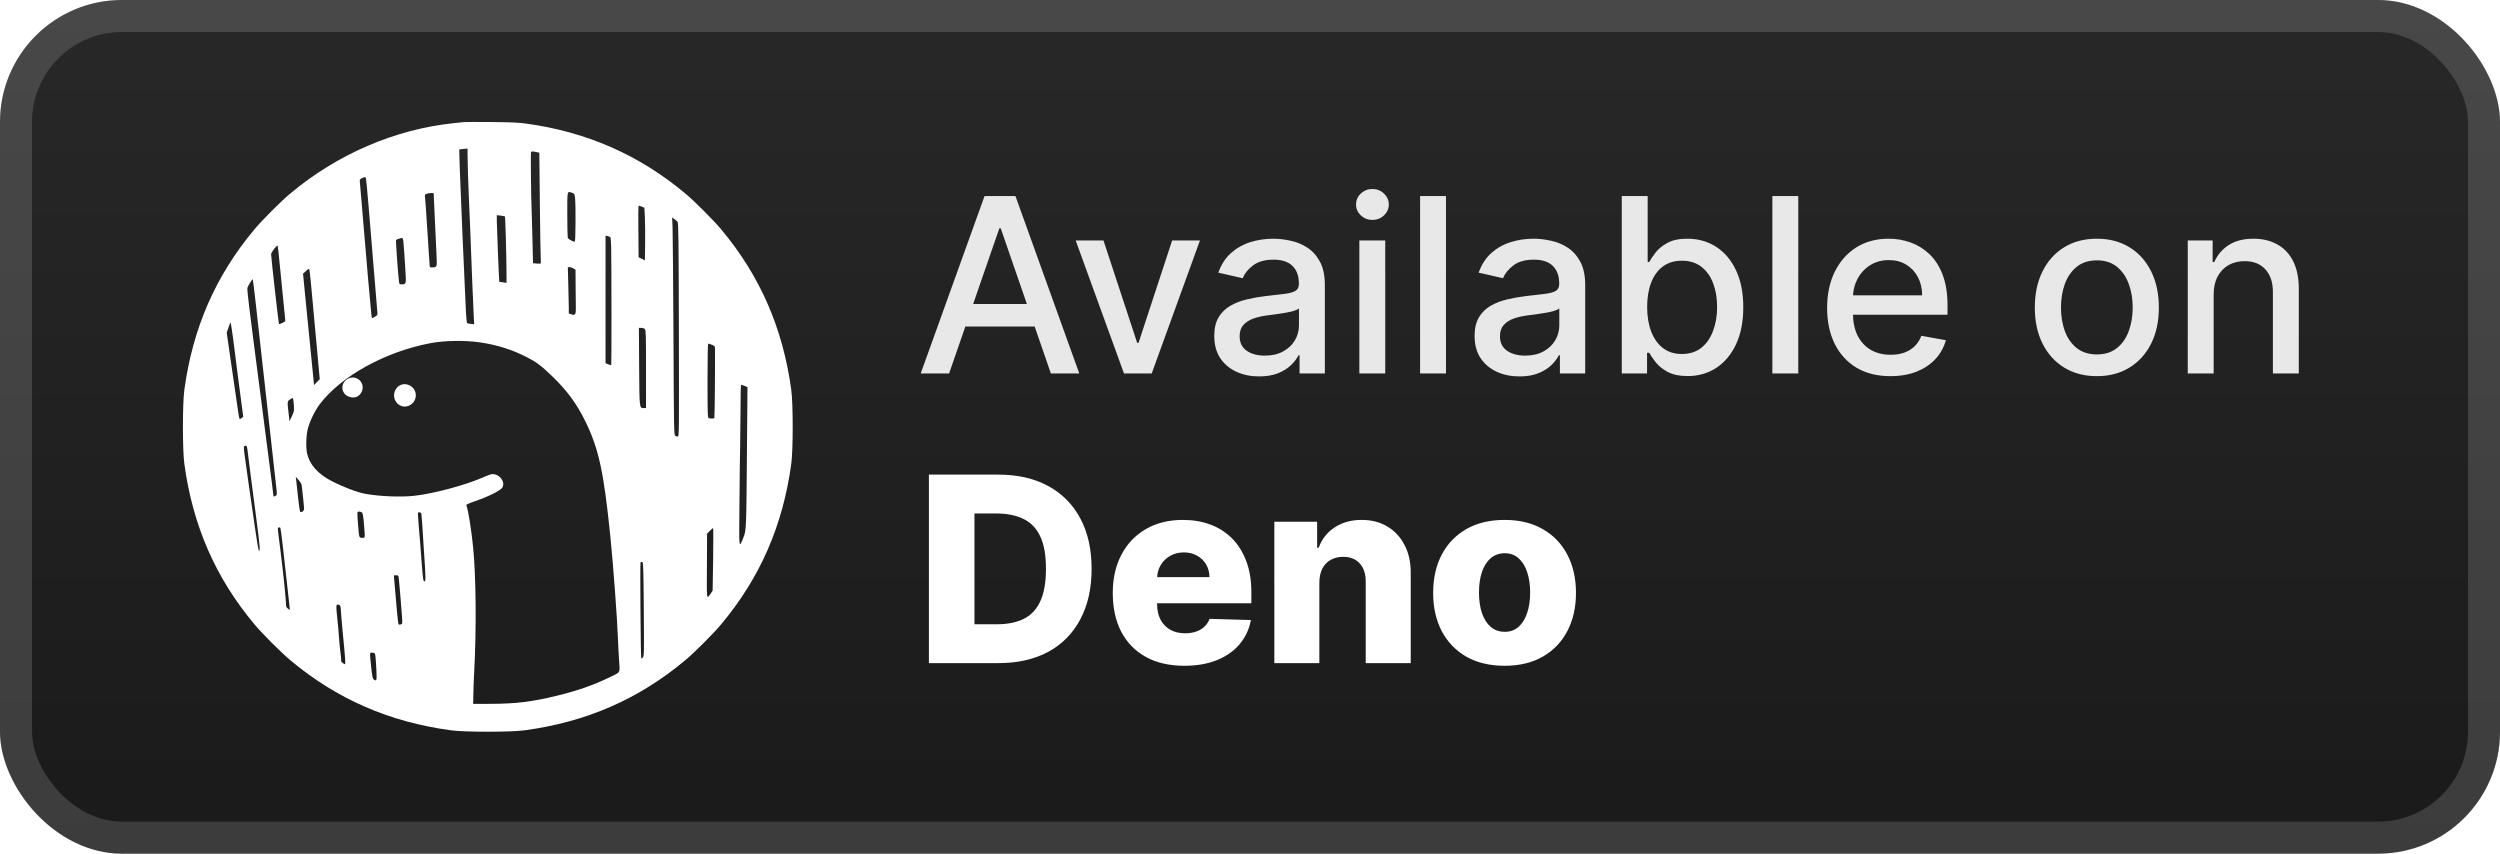 <svg width="164" height="56" viewBox="0 0 164 56" fill="none" xmlns="http://www.w3.org/2000/svg">
<rect y="-9.15527e-05" width="164" height="56" rx="8" fill="url(#paint0_linear_9_9)"/>
<g filter="url(#filter0_d_9_9)">
<path d="M30.426 8.01C30.332 8.02 30.032 8.054 29.762 8.079C25.915 8.482 22.127 10.111 19.038 12.698C18.468 13.17 17.169 14.469 16.697 15.039C14.139 18.094 12.643 21.523 12.092 25.581C11.969 26.481 11.969 29.521 12.092 30.421C12.643 34.479 14.139 37.907 16.697 40.962C17.169 41.533 18.468 42.831 19.038 43.304C22.093 45.861 25.521 47.357 29.58 47.908C30.48 48.031 33.52 48.031 34.42 47.908C38.478 47.357 41.907 45.861 44.962 43.304C45.533 42.831 46.831 41.533 47.303 40.962C49.861 37.907 51.357 34.479 51.908 30.421C52.031 29.521 52.031 26.481 51.908 25.581C51.357 21.523 49.861 18.094 47.303 15.039C46.831 14.469 45.533 13.17 44.962 12.698C41.917 10.15 38.454 8.635 34.45 8.099C34.017 8.04 33.387 8.015 32.221 8.005C31.331 7.995 30.519 8 30.426 8.01ZM30.672 10.135C30.672 10.711 30.711 11.96 30.765 13.146C30.795 13.726 30.829 14.557 30.844 14.99C30.898 16.525 31.061 20.553 31.085 20.913L31.11 21.272L30.888 21.247C30.765 21.237 30.652 21.208 30.633 21.193C30.618 21.173 30.583 20.834 30.564 20.435C30.475 18.684 30.185 11.891 30.155 10.898L30.126 9.806L30.264 9.786C30.337 9.776 30.46 9.761 30.539 9.756L30.672 9.752V10.135ZM35.38 10.017C35.384 10.022 35.399 11.508 35.414 13.318C35.434 15.133 35.458 16.761 35.473 16.938C35.488 17.12 35.483 17.277 35.458 17.287C35.438 17.302 35.316 17.302 35.193 17.287L34.966 17.268L34.932 15.836C34.912 15.044 34.888 14.169 34.878 13.883C34.838 13.013 34.804 10.056 34.834 9.983C34.853 9.929 34.907 9.924 35.114 9.958C35.257 9.988 35.375 10.012 35.38 10.017ZM24.002 11.665C24.031 11.709 24.262 14.42 24.547 17.966C24.641 19.171 24.735 20.273 24.749 20.411C24.774 20.662 24.769 20.672 24.611 20.77C24.523 20.824 24.434 20.868 24.415 20.868C24.4 20.868 24.37 20.74 24.356 20.583C24.287 19.944 24.021 16.854 23.834 14.621C23.726 13.308 23.628 12.132 23.613 12.004C23.588 11.788 23.593 11.768 23.721 11.699C23.878 11.616 23.967 11.601 24.002 11.665ZM37.544 12.654C37.682 12.703 37.696 12.727 37.726 13.008C37.775 13.5 37.76 15.851 37.706 15.851C37.564 15.851 37.268 15.684 37.244 15.59C37.229 15.531 37.214 14.833 37.214 14.041C37.214 12.442 37.195 12.536 37.544 12.654ZM28.458 12.885C28.458 13.018 28.493 13.751 28.532 14.523C28.571 15.295 28.616 16.274 28.635 16.697C28.67 17.553 28.68 17.523 28.35 17.543C28.188 17.548 28.188 17.548 28.178 17.302C28.168 17.164 28.143 16.736 28.114 16.343C28.089 15.949 28.03 15.098 27.991 14.449C27.952 13.8 27.902 13.155 27.888 13.018C27.858 12.772 27.863 12.762 27.996 12.713C28.075 12.683 28.212 12.659 28.301 12.659C28.458 12.654 28.458 12.654 28.458 12.885ZM42.104 13.559L42.271 13.628L42.306 14.287C42.32 14.646 42.33 15.423 42.32 16.008L42.306 17.081L42.099 16.977L41.892 16.879L41.878 15.246C41.868 14.346 41.873 13.583 41.883 13.549C41.902 13.475 41.902 13.475 42.104 13.559ZM33.122 14.203C33.151 14.233 33.22 16.618 33.225 17.828L33.23 18.556L32.999 18.522C32.866 18.507 32.758 18.492 32.753 18.488C32.738 18.478 32.59 14.833 32.59 14.479V14.115L32.841 14.144C32.984 14.164 33.107 14.188 33.122 14.203ZM44.45 14.552C44.509 14.621 44.519 15.698 44.534 21.641C44.549 28.463 44.549 28.64 44.46 28.64C44.406 28.64 44.332 28.611 44.288 28.576C44.214 28.522 44.204 27.927 44.18 22.098C44.16 18.566 44.136 15.359 44.121 14.97L44.091 14.262L44.234 14.366C44.318 14.425 44.411 14.508 44.45 14.552ZM40.038 15.561C40.062 15.58 40.087 15.861 40.092 16.18C40.117 17.268 40.121 23.933 40.097 23.953C40.087 23.962 39.999 23.938 39.9 23.898L39.723 23.825V19.639V15.457L39.861 15.487C39.935 15.507 40.013 15.536 40.038 15.561ZM26.461 15.836C26.476 15.969 26.5 16.269 26.515 16.515C26.53 16.756 26.564 17.307 26.594 17.735C26.653 18.601 26.643 18.655 26.363 18.655C26.215 18.655 26.195 18.64 26.176 18.492C26.127 18.202 25.954 15.782 25.979 15.743C26.004 15.708 26.259 15.62 26.378 15.61C26.407 15.605 26.446 15.708 26.461 15.836ZM18.325 17.09C18.379 17.612 18.487 18.704 18.566 19.516C18.649 20.327 18.718 21.016 18.718 21.045C18.718 21.104 18.34 21.291 18.3 21.252C18.276 21.227 17.784 16.874 17.784 16.677C17.784 16.559 18.163 16.062 18.212 16.117C18.226 16.126 18.276 16.564 18.325 17.09ZM37.613 17.607L37.755 17.691L37.76 18.753C37.765 19.334 37.775 19.983 37.775 20.194C37.785 20.637 37.731 20.711 37.465 20.617L37.313 20.563V20.14C37.313 19.904 37.298 19.22 37.278 18.615L37.249 17.523H37.362C37.421 17.523 37.534 17.563 37.613 17.607ZM20.484 19.516C20.573 20.46 20.715 22.054 20.809 23.057L20.976 24.877L20.784 25.069L20.598 25.261L20.563 24.872C20.543 24.656 20.445 23.652 20.342 22.639C20.238 21.626 20.091 20.155 20.017 19.373L19.879 17.956L20.071 17.779C20.243 17.617 20.263 17.612 20.297 17.701C20.317 17.75 20.401 18.566 20.484 19.516ZM16.8 20.111C16.908 21.08 17.193 23.657 17.439 25.836C17.685 28.015 17.916 30.116 17.961 30.509C18 30.903 18.069 31.498 18.108 31.837C18.177 32.413 18.177 32.452 18.099 32.511C17.98 32.6 17.931 32.59 17.931 32.487C17.931 32.443 17.887 32.069 17.833 31.665C17.744 30.991 17.597 29.85 17.267 27.288C17.198 26.771 17.066 25.743 16.972 25C16.874 24.257 16.731 23.151 16.652 22.541C16.574 21.931 16.441 20.888 16.357 20.214C16.269 19.545 16.215 18.95 16.229 18.886C16.264 18.753 16.554 18.291 16.583 18.32C16.593 18.335 16.692 19.137 16.8 20.111ZM15.295 22.231C15.368 22.821 15.506 23.898 15.6 24.631C15.693 25.359 15.811 26.269 15.865 26.648L15.959 27.337L15.855 27.425C15.796 27.474 15.737 27.494 15.718 27.474C15.698 27.455 15.659 27.258 15.629 27.042C15.6 26.825 15.418 25.561 15.221 24.238L14.872 21.828L14.985 21.493C15.044 21.311 15.108 21.163 15.123 21.163C15.142 21.163 15.216 21.645 15.295 22.231ZM42.301 21.587C42.37 21.655 42.379 21.96 42.379 24.218V26.771H42.242C41.942 26.771 41.947 26.845 41.927 24.051L41.912 21.508H42.069C42.153 21.508 42.261 21.542 42.301 21.587ZM31.533 22.467C32.644 22.634 33.614 22.944 34.573 23.436C35.193 23.756 35.488 23.977 36.176 24.636C37.2 25.615 37.829 26.471 38.419 27.681C39.28 29.442 39.615 31.001 40.038 35.182C40.23 37.056 40.481 40.456 40.535 41.847C40.55 42.251 40.584 42.915 40.613 43.323C40.668 44.189 40.731 44.071 39.969 44.44C38.911 44.951 37.893 45.306 36.55 45.635C34.907 46.038 33.845 46.166 32.221 46.171L31.041 46.176L31.051 45.611C31.051 45.301 31.08 44.578 31.11 44.012C31.257 41.272 31.228 37.814 31.036 35.896C30.928 34.794 30.716 33.456 30.598 33.161C30.573 33.097 30.687 33.043 31.174 32.875C32.064 32.566 32.836 32.177 32.954 31.985C33.166 31.621 32.787 31.1 32.305 31.1C32.221 31.1 31.971 31.188 31.739 31.291C30.637 31.798 28.429 32.393 27.155 32.526C26.274 32.62 24.907 32.566 23.957 32.393C23.441 32.3 22.516 31.951 21.744 31.552C20.853 31.09 20.307 30.475 20.145 29.747C20.056 29.354 20.081 28.566 20.194 28.124C20.317 27.637 20.661 26.928 20.976 26.515C22.378 24.671 25.271 23.072 28.237 22.511C29.181 22.334 30.519 22.314 31.533 22.467ZM46.708 22.619C46.885 22.693 46.905 22.713 46.905 22.88C46.915 24.223 46.885 27.292 46.861 27.42C46.856 27.465 46.6 27.47 46.492 27.43C46.423 27.406 46.413 27.14 46.413 24.971C46.413 23.416 46.433 22.541 46.462 22.541C46.487 22.541 46.6 22.575 46.708 22.619ZM48.858 25.32L49.035 25.394L49.001 29.467C48.961 34.656 48.956 34.809 48.769 35.256C48.464 35.989 48.479 36.137 48.509 32.92C48.519 31.311 48.543 29.683 48.553 29.304C48.563 28.925 48.573 27.858 48.578 26.928C48.578 25.807 48.592 25.246 48.627 25.246C48.656 25.246 48.76 25.281 48.858 25.32ZM19.274 26.545C19.304 26.943 19.294 26.983 19.151 27.297L18.994 27.632L18.935 27.14C18.841 26.353 18.841 26.319 19.028 26.2C19.112 26.141 19.2 26.102 19.215 26.112C19.23 26.122 19.259 26.319 19.274 26.545ZM16.234 29.511C16.279 29.914 16.623 32.59 16.8 33.904C17.066 35.935 17.085 36.225 16.967 36.102C16.952 36.087 16.839 35.404 16.721 34.582C15.954 29.28 15.959 29.314 16.023 29.275C16.155 29.186 16.2 29.235 16.234 29.511ZM19.776 31.764C19.805 31.887 19.948 33.22 19.948 33.382C19.948 33.52 19.771 33.648 19.692 33.569C19.668 33.544 19.604 33.126 19.555 32.644C19.5 32.157 19.446 31.651 19.432 31.518L19.402 31.272L19.574 31.469C19.673 31.577 19.761 31.71 19.776 31.764ZM23.746 33.618C23.8 33.667 23.834 33.864 23.878 34.395C23.952 35.355 23.962 35.281 23.761 35.281C23.554 35.281 23.559 35.295 23.49 34.43C23.421 33.549 23.421 33.559 23.554 33.559C23.618 33.559 23.701 33.589 23.746 33.618ZM27.642 33.692C27.651 33.741 27.676 34.036 27.696 34.346C27.71 34.656 27.755 35.355 27.794 35.896C27.932 37.883 27.937 38.134 27.853 38.134C27.76 38.134 27.75 38.06 27.642 36.658C27.602 36.078 27.529 35.163 27.479 34.627C27.435 34.09 27.406 33.643 27.42 33.633C27.474 33.574 27.617 33.618 27.642 33.692ZM18.394 34.636C18.423 34.681 18.61 36.255 18.841 38.404C18.91 39.054 18.979 39.678 18.994 39.796L19.018 40.008L18.895 39.929C18.802 39.865 18.767 39.801 18.767 39.688C18.767 39.378 18.556 37.337 18.394 36.087C18.3 35.379 18.226 34.754 18.226 34.695C18.226 34.592 18.345 34.553 18.394 34.636ZM46.782 36.693L46.748 38.749L46.625 38.931C46.344 39.344 46.359 39.422 46.374 37.12L46.384 35.01L46.566 34.823C46.664 34.725 46.762 34.641 46.782 34.641C46.797 34.641 46.797 35.566 46.782 36.693ZM42.232 39.954C42.256 42.812 42.252 43.033 42.173 43.122C42.124 43.176 42.079 43.21 42.065 43.195C42.03 43.156 41.981 36.924 42.02 36.889C42.04 36.87 42.089 36.86 42.133 36.865C42.197 36.879 42.212 37.229 42.232 39.954ZM26.166 37.996C26.2 38.301 26.323 39.762 26.372 40.451C26.402 40.913 26.402 40.928 26.294 40.962C26.235 40.982 26.166 40.977 26.146 40.952C26.112 40.918 26.004 39.826 25.871 38.144L25.836 37.74H25.989C26.131 37.74 26.141 37.75 26.166 37.996ZM22.299 39.718C22.334 39.752 22.358 39.875 22.358 39.998C22.358 40.126 22.418 40.79 22.482 41.479C22.668 43.363 22.683 43.618 22.6 43.569C22.472 43.495 22.358 43.382 22.383 43.353C22.393 43.333 22.373 43.087 22.334 42.807C22.299 42.521 22.255 42.059 22.235 41.774C22.216 41.489 22.172 40.967 22.132 40.618C22.039 39.757 22.044 39.659 22.152 39.659C22.201 39.659 22.265 39.683 22.299 39.718ZM24.626 43.028C24.641 43.136 24.671 43.54 24.69 43.923C24.725 44.661 24.71 44.715 24.508 44.563C24.449 44.519 24.41 44.332 24.351 43.771C24.247 42.758 24.242 42.797 24.434 42.817C24.577 42.831 24.597 42.851 24.626 43.028Z" fill="white"/>
<path d="M22.87 24.823C22.358 25.044 22.319 25.738 22.801 25.984C23.151 26.161 23.505 26.078 23.687 25.773C24.031 25.212 23.47 24.562 22.87 24.823Z" fill="white"/>
<path d="M26.205 25.295C25.733 25.585 25.733 26.284 26.205 26.574C26.673 26.855 27.278 26.486 27.278 25.925C27.278 25.384 26.658 25.02 26.205 25.295Z" fill="white"/>
</g>
<g filter="url(#filter1_d_9_9)">
<path d="M62.261 24.5H60.398L64.585 12.864H66.614L70.801 24.5H68.938L65.648 14.977H65.557L62.261 24.5ZM62.574 19.943H68.619V21.42H62.574V19.943ZM78.717 15.773L75.552 24.5H73.734L70.564 15.773H72.388L74.598 22.488H74.689L76.893 15.773H78.717ZM82.604 24.693C82.051 24.693 81.551 24.591 81.104 24.386C80.657 24.178 80.302 23.877 80.041 23.483C79.784 23.089 79.655 22.606 79.655 22.034C79.655 21.542 79.749 21.136 79.939 20.818C80.128 20.5 80.384 20.248 80.706 20.062C81.028 19.877 81.388 19.737 81.785 19.642C82.183 19.547 82.588 19.475 83.001 19.426C83.524 19.365 83.948 19.316 84.274 19.278C84.6 19.237 84.837 19.17 84.984 19.079C85.132 18.988 85.206 18.841 85.206 18.636V18.596C85.206 18.1 85.066 17.716 84.785 17.443C84.509 17.17 84.096 17.034 83.547 17.034C82.975 17.034 82.524 17.161 82.195 17.415C81.869 17.665 81.643 17.943 81.518 18.25L79.922 17.886C80.111 17.356 80.388 16.928 80.751 16.602C81.119 16.273 81.541 16.034 82.018 15.886C82.496 15.735 82.998 15.659 83.524 15.659C83.873 15.659 84.242 15.701 84.632 15.784C85.026 15.864 85.393 16.011 85.734 16.227C86.079 16.443 86.361 16.752 86.581 17.153C86.801 17.551 86.91 18.068 86.91 18.704V24.5H85.251V23.307H85.183C85.073 23.526 84.909 23.742 84.689 23.954C84.469 24.167 84.187 24.343 83.842 24.483C83.498 24.623 83.085 24.693 82.604 24.693ZM82.973 23.329C83.443 23.329 83.844 23.237 84.177 23.051C84.515 22.865 84.77 22.623 84.945 22.324C85.123 22.021 85.212 21.697 85.212 21.352V20.227C85.151 20.288 85.034 20.345 84.859 20.398C84.689 20.447 84.494 20.49 84.274 20.528C84.054 20.562 83.84 20.595 83.632 20.625C83.424 20.651 83.249 20.674 83.109 20.693C82.78 20.735 82.479 20.805 82.206 20.903C81.937 21.002 81.721 21.144 81.558 21.329C81.399 21.511 81.32 21.754 81.32 22.057C81.32 22.477 81.475 22.795 81.785 23.011C82.096 23.223 82.492 23.329 82.973 23.329ZM89.173 24.5V15.773H90.872V24.5H89.173ZM90.031 14.426C89.736 14.426 89.482 14.328 89.27 14.131C89.061 13.93 88.957 13.691 88.957 13.415C88.957 13.134 89.061 12.896 89.27 12.699C89.482 12.498 89.736 12.398 90.031 12.398C90.327 12.398 90.579 12.498 90.787 12.699C90.999 12.896 91.105 13.134 91.105 13.415C91.105 13.691 90.999 13.93 90.787 14.131C90.579 14.328 90.327 14.426 90.031 14.426ZM94.856 12.864V24.5H93.158V12.864H94.856ZM99.682 24.693C99.129 24.693 98.629 24.591 98.182 24.386C97.735 24.178 97.381 23.877 97.119 23.483C96.862 23.089 96.733 22.606 96.733 22.034C96.733 21.542 96.828 21.136 97.017 20.818C97.206 20.5 97.462 20.248 97.784 20.062C98.106 19.877 98.466 19.737 98.864 19.642C99.261 19.547 99.667 19.475 100.08 19.426C100.602 19.365 101.026 19.316 101.352 19.278C101.678 19.237 101.915 19.17 102.062 19.079C102.21 18.988 102.284 18.841 102.284 18.636V18.596C102.284 18.1 102.144 17.716 101.864 17.443C101.587 17.17 101.174 17.034 100.625 17.034C100.053 17.034 99.602 17.161 99.273 17.415C98.947 17.665 98.722 17.943 98.597 18.25L97 17.886C97.189 17.356 97.466 16.928 97.829 16.602C98.197 16.273 98.619 16.034 99.097 15.886C99.574 15.735 100.076 15.659 100.602 15.659C100.951 15.659 101.32 15.701 101.71 15.784C102.104 15.864 102.472 16.011 102.812 16.227C103.157 16.443 103.439 16.752 103.659 17.153C103.879 17.551 103.989 18.068 103.989 18.704V24.5H102.33V23.307H102.261C102.151 23.526 101.987 23.742 101.767 23.954C101.547 24.167 101.265 24.343 100.92 24.483C100.576 24.623 100.163 24.693 99.682 24.693ZM100.051 23.329C100.521 23.329 100.922 23.237 101.256 23.051C101.593 22.865 101.848 22.623 102.023 22.324C102.201 22.021 102.29 21.697 102.29 21.352V20.227C102.229 20.288 102.112 20.345 101.937 20.398C101.767 20.447 101.572 20.49 101.352 20.528C101.133 20.562 100.919 20.595 100.71 20.625C100.502 20.651 100.328 20.674 100.187 20.693C99.858 20.735 99.557 20.805 99.284 20.903C99.015 21.002 98.799 21.144 98.636 21.329C98.477 21.511 98.398 21.754 98.398 22.057C98.398 22.477 98.553 22.795 98.864 23.011C99.174 23.223 99.57 23.329 100.051 23.329ZM106.388 24.5V12.864H108.087V17.187H108.189C108.287 17.006 108.429 16.795 108.615 16.557C108.801 16.318 109.058 16.11 109.388 15.932C109.717 15.75 110.153 15.659 110.695 15.659C111.399 15.659 112.028 15.837 112.581 16.193C113.134 16.549 113.568 17.062 113.882 17.733C114.2 18.403 114.359 19.21 114.359 20.153C114.359 21.096 114.202 21.905 113.888 22.579C113.573 23.25 113.142 23.767 112.592 24.131C112.043 24.49 111.416 24.67 110.712 24.67C110.181 24.67 109.748 24.581 109.41 24.403C109.077 24.225 108.816 24.017 108.626 23.778C108.437 23.54 108.291 23.328 108.189 23.142H108.047V24.5H106.388ZM108.053 20.136C108.053 20.75 108.142 21.288 108.32 21.75C108.498 22.212 108.755 22.574 109.092 22.835C109.429 23.093 109.842 23.221 110.331 23.221C110.838 23.221 111.263 23.087 111.604 22.818C111.945 22.545 112.202 22.176 112.376 21.71C112.554 21.244 112.643 20.72 112.643 20.136C112.643 19.561 112.556 19.044 112.382 18.585C112.212 18.127 111.954 17.765 111.609 17.5C111.268 17.235 110.842 17.102 110.331 17.102C109.838 17.102 109.422 17.229 109.081 17.483C108.744 17.737 108.488 18.091 108.314 18.545C108.14 19 108.053 19.53 108.053 20.136ZM117.966 12.864V24.5H116.267V12.864H117.966ZM124.013 24.676C123.153 24.676 122.412 24.492 121.791 24.125C121.174 23.754 120.696 23.233 120.359 22.562C120.026 21.888 119.859 21.098 119.859 20.193C119.859 19.299 120.026 18.511 120.359 17.829C120.696 17.148 121.166 16.615 121.768 16.233C122.374 15.85 123.083 15.659 123.893 15.659C124.386 15.659 124.863 15.74 125.325 15.903C125.787 16.066 126.202 16.322 126.57 16.67C126.937 17.019 127.227 17.471 127.439 18.028C127.651 18.581 127.757 19.254 127.757 20.045V20.648H120.82V19.375H126.092C126.092 18.928 126.001 18.532 125.82 18.187C125.638 17.839 125.382 17.564 125.053 17.363C124.727 17.163 124.344 17.062 123.905 17.062C123.428 17.062 123.011 17.18 122.655 17.415C122.303 17.646 122.03 17.949 121.837 18.324C121.647 18.695 121.553 19.098 121.553 19.534V20.528C121.553 21.112 121.655 21.608 121.859 22.017C122.068 22.426 122.357 22.738 122.729 22.954C123.1 23.167 123.534 23.273 124.03 23.273C124.352 23.273 124.645 23.227 124.91 23.136C125.176 23.042 125.405 22.901 125.598 22.716C125.791 22.53 125.939 22.301 126.041 22.028L127.649 22.318C127.52 22.792 127.289 23.206 126.956 23.562C126.626 23.915 126.212 24.189 125.712 24.386C125.215 24.579 124.649 24.676 124.013 24.676ZM137.553 24.676C136.734 24.676 136.02 24.488 135.41 24.113C134.801 23.738 134.327 23.214 133.99 22.54C133.653 21.865 133.484 21.078 133.484 20.176C133.484 19.271 133.653 18.479 133.99 17.801C134.327 17.123 134.801 16.596 135.41 16.221C136.02 15.847 136.734 15.659 137.553 15.659C138.371 15.659 139.085 15.847 139.695 16.221C140.304 16.596 140.778 17.123 141.115 17.801C141.452 18.479 141.621 19.271 141.621 20.176C141.621 21.078 141.452 21.865 141.115 22.54C140.778 23.214 140.304 23.738 139.695 24.113C139.085 24.488 138.371 24.676 137.553 24.676ZM137.558 23.25C138.088 23.25 138.528 23.11 138.876 22.829C139.225 22.549 139.482 22.176 139.649 21.71C139.82 21.244 139.905 20.731 139.905 20.17C139.905 19.613 139.82 19.102 139.649 18.636C139.482 18.167 139.225 17.79 138.876 17.506C138.528 17.221 138.088 17.079 137.558 17.079C137.024 17.079 136.581 17.221 136.229 17.506C135.88 17.79 135.621 18.167 135.45 18.636C135.284 19.102 135.2 19.613 135.2 20.17C135.2 20.731 135.284 21.244 135.45 21.71C135.621 22.176 135.88 22.549 136.229 22.829C136.581 23.11 137.024 23.25 137.558 23.25ZM145.216 19.318V24.5H143.517V15.773H145.148V17.193H145.256C145.456 16.731 145.771 16.36 146.199 16.079C146.631 15.799 147.174 15.659 147.829 15.659C148.424 15.659 148.945 15.784 149.392 16.034C149.839 16.28 150.186 16.648 150.432 17.136C150.678 17.625 150.801 18.229 150.801 18.949V24.5H149.102V19.153C149.102 18.521 148.937 18.026 148.608 17.67C148.278 17.311 147.826 17.131 147.25 17.131C146.856 17.131 146.506 17.216 146.199 17.386C145.896 17.557 145.655 17.807 145.477 18.136C145.303 18.462 145.216 18.856 145.216 19.318Z" fill="#E8E8E8"/>
<path d="M65.506 43.5H60.936V31.136H65.5C66.759 31.136 67.844 31.384 68.754 31.879C69.667 32.37 70.371 33.078 70.866 34.004C71.362 34.925 71.609 36.028 71.609 37.312C71.609 38.6 71.362 39.707 70.866 40.632C70.375 41.558 69.673 42.268 68.76 42.763C67.846 43.254 66.761 43.5 65.506 43.5ZM63.924 40.952H65.391C66.083 40.952 66.669 40.836 67.148 40.602C67.631 40.365 67.995 39.98 68.24 39.449C68.49 38.914 68.615 38.202 68.615 37.312C68.615 36.423 68.49 35.714 68.24 35.187C67.991 34.656 67.623 34.273 67.136 34.04C66.653 33.803 66.057 33.684 65.349 33.684H63.924V40.952ZM77.688 43.675C76.718 43.675 75.881 43.484 75.177 43.102C74.477 42.715 73.937 42.166 73.559 41.453C73.185 40.737 72.998 39.886 72.998 38.9C72.998 37.942 73.187 37.105 73.565 36.388C73.943 35.668 74.477 35.109 75.165 34.71C75.853 34.308 76.664 34.106 77.598 34.106C78.258 34.106 78.861 34.209 79.409 34.414C79.956 34.62 80.429 34.923 80.827 35.326C81.226 35.728 81.536 36.225 81.757 36.817C81.978 37.405 82.089 38.079 82.089 38.839V39.576H74.03V37.861H79.342C79.338 37.547 79.264 37.268 79.119 37.022C78.974 36.777 78.775 36.586 78.521 36.449C78.272 36.308 77.984 36.237 77.658 36.237C77.328 36.237 77.032 36.312 76.771 36.461C76.509 36.606 76.302 36.805 76.149 37.059C75.996 37.308 75.915 37.592 75.907 37.91V39.654C75.907 40.033 75.982 40.365 76.131 40.651C76.28 40.932 76.491 41.151 76.764 41.309C77.038 41.465 77.364 41.544 77.743 41.544C78.004 41.544 78.242 41.508 78.455 41.435C78.668 41.363 78.851 41.256 79.004 41.115C79.157 40.974 79.272 40.801 79.348 40.596L82.059 40.675C81.946 41.282 81.699 41.812 81.316 42.262C80.938 42.709 80.441 43.057 79.825 43.307C79.21 43.552 78.497 43.675 77.688 43.675ZM86.549 38.212V43.5H83.597V34.227H86.404V35.93H86.507C86.712 35.362 87.062 34.917 87.557 34.595C88.052 34.269 88.642 34.106 89.326 34.106C89.978 34.106 90.543 34.253 91.022 34.547C91.505 34.837 91.879 35.243 92.145 35.767C92.415 36.286 92.548 36.894 92.544 37.59V43.5H89.591V38.169C89.596 37.654 89.465 37.252 89.199 36.962C88.938 36.672 88.573 36.527 88.106 36.527C87.796 36.527 87.523 36.596 87.285 36.733C87.052 36.865 86.871 37.056 86.742 37.306C86.617 37.556 86.553 37.857 86.549 38.212ZM98.7 43.675C97.726 43.675 96.889 43.476 96.188 43.077C95.492 42.675 94.955 42.115 94.576 41.399C94.202 40.679 94.015 39.843 94.015 38.894C94.015 37.94 94.202 37.105 94.576 36.388C94.955 35.668 95.492 35.109 96.188 34.71C96.889 34.308 97.726 34.106 98.7 34.106C99.674 34.106 100.509 34.308 101.205 34.71C101.905 35.109 102.443 35.668 102.817 36.388C103.195 37.105 103.384 37.94 103.384 38.894C103.384 39.843 103.195 40.679 102.817 41.399C102.443 42.115 101.905 42.675 101.205 43.077C100.509 43.476 99.674 43.675 98.7 43.675ZM98.718 41.447C99.072 41.447 99.372 41.339 99.617 41.121C99.863 40.904 100.05 40.602 100.179 40.216C100.312 39.83 100.378 39.383 100.378 38.876C100.378 38.361 100.312 37.91 100.179 37.523C100.05 37.137 99.863 36.835 99.617 36.618C99.372 36.401 99.072 36.292 98.718 36.292C98.352 36.292 98.042 36.401 97.788 36.618C97.539 36.835 97.347 37.137 97.215 37.523C97.086 37.91 97.021 38.361 97.021 38.876C97.021 39.383 97.086 39.83 97.215 40.216C97.347 40.602 97.539 40.904 97.788 41.121C98.042 41.339 98.352 41.447 98.718 41.447Z" fill="white"/>
</g>
<rect x="1.05" y="1.05" width="161.9" height="53.9" rx="6.95" stroke="white" stroke-opacity="0.15" stroke-width="2.1"/>
<defs>
<filter id="filter0_d_9_9" x="6.286" y="2.286" width="51.429" height="51.429" filterUnits="userSpaceOnUse" color-interpolation-filters="sRGB">
<feFlood flood-opacity="0" result="BackgroundImageFix"/>
<feColorMatrix in="SourceAlpha" type="matrix" values="0 0 0 0 0 0 0 0 0 0 0 0 0 0 0 0 0 0 127 0" result="hardAlpha"/>
<feOffset/>
<feGaussianBlur stdDeviation="2.857"/>
<feComposite in2="hardAlpha" operator="out"/>
<feColorMatrix type="matrix" values="0 0 0 0 0 0 0 0 0 0 0 0 0 0 0 0 0 0 0.25 0"/>
<feBlend mode="normal" in2="BackgroundImageFix" result="effect1_dropShadow_9_9"/>
<feBlend mode="normal" in="SourceGraphic" in2="effect1_dropShadow_9_9" result="shape"/>
</filter>
<filter id="filter1_d_9_9" x="54.4" y="3.9" width="103.2" height="48.2" filterUnits="userSpaceOnUse" color-interpolation-filters="sRGB">
<feFlood flood-opacity="0" result="BackgroundImageFix"/>
<feColorMatrix in="SourceAlpha" type="matrix" values="0 0 0 0 0 0 0 0 0 0 0 0 0 0 0 0 0 0 127 0" result="hardAlpha"/>
<feOffset/>
<feGaussianBlur stdDeviation="2.8"/>
<feComposite in2="hardAlpha" operator="out"/>
<feColorMatrix type="matrix" values="0 0 0 0 0 0 0 0 0 0 0 0 0 0 0 0 0 0 0.25 0"/>
<feBlend mode="normal" in2="BackgroundImageFix" result="effect1_dropShadow_9_9"/>
<feBlend mode="normal" in="SourceGraphic" in2="effect1_dropShadow_9_9" result="shape"/>
</filter>
<linearGradient id="paint0_linear_9_9" x1="82" y1="-9.15527e-05" x2="82" y2="56" gradientUnits="userSpaceOnUse">
<stop stop-color="#282828"/>
<stop offset="1" stop-color="#1A1A1A"/>
</linearGradient>
</defs>
</svg>
